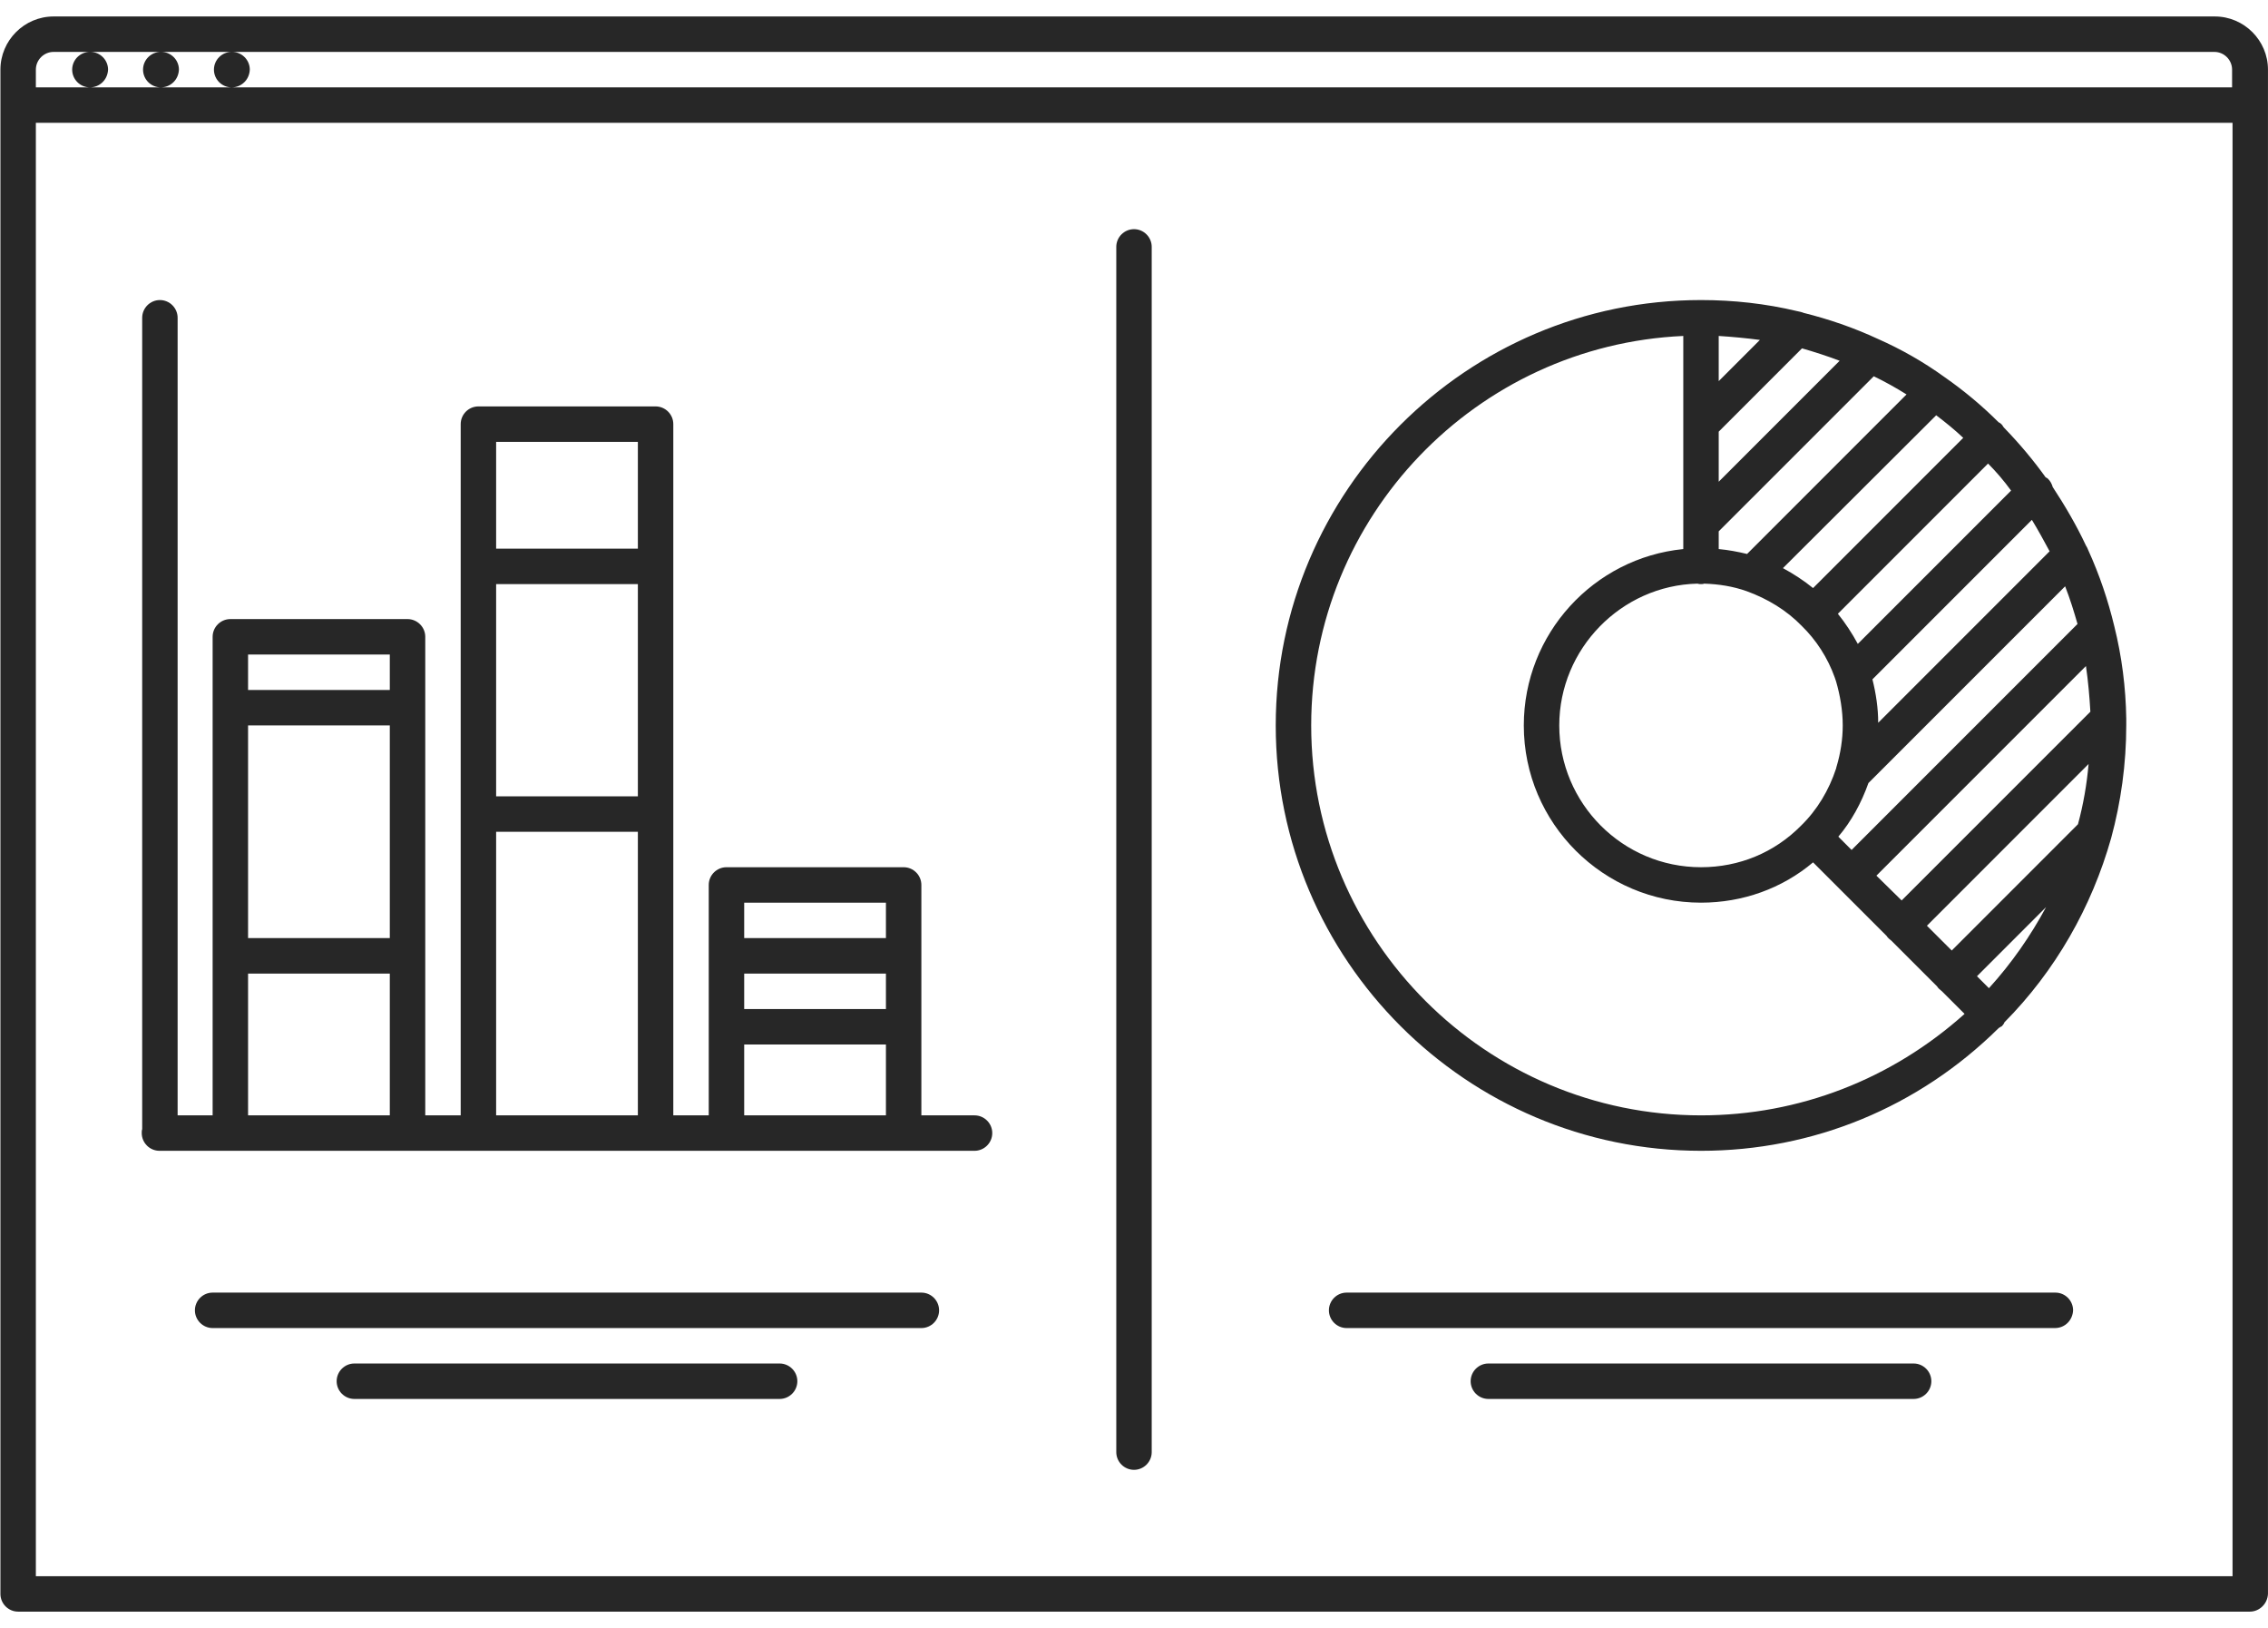 <svg width="85" height="61" viewBox="0 0 85 61" fill="none" xmlns="http://www.w3.org/2000/svg">
<path d="M83.007 0.617H2.008C0.912 0.617 0.016 1.514 0.016 2.609V3.938V59.719C0.016 60.084 0.314 60.383 0.68 60.383H84.318C84.684 60.383 84.982 60.084 84.999 59.719V3.938V2.609C84.999 1.514 84.103 0.617 83.007 0.617ZM2.008 1.945H3.369C3.004 1.945 2.705 2.244 2.705 2.609C2.705 2.975 3.004 3.273 3.369 3.273C3.734 3.273 4.033 2.991 4.05 2.609C4.05 2.244 3.751 1.945 3.386 1.945H6.025C5.66 1.945 5.361 2.244 5.361 2.609C5.361 2.975 5.66 3.273 6.025 3.273C6.391 3.273 6.689 2.991 6.706 2.609C6.706 2.244 6.407 1.945 6.042 1.945H8.682C8.316 1.945 8.018 2.244 8.018 2.609C8.018 2.975 8.316 3.273 8.682 3.273C9.047 3.273 9.346 2.991 9.362 2.609C9.362 2.244 9.063 1.945 8.698 1.945H82.99C83.355 1.945 83.654 2.244 83.654 2.609V3.273H8.682H6.025H3.369H1.344V2.609C1.344 2.244 1.643 1.945 2.008 1.945ZM83.671 59.055H1.344V4.602H83.671V59.055Z" fill="#272727"/>
<path d="M42.5 55.07C42.865 55.07 43.164 54.772 43.164 54.406V9.25C43.164 8.885 42.865 8.586 42.5 8.586C42.135 8.586 41.836 8.885 41.836 9.25V54.406C41.836 54.772 42.135 55.07 42.5 55.07Z" fill="#272727"/>
<path d="M5.977 43.117H8.633H15.273H17.93H24.57H27.227H33.867H36.523C36.889 43.117 37.188 42.818 37.188 42.453C37.188 42.088 36.889 41.789 36.523 41.789H34.531V33.156C34.531 32.791 34.232 32.492 33.867 32.492H27.227C26.861 32.492 26.562 32.791 26.562 33.156V41.789H25.234V15.891C25.234 15.525 24.936 15.227 24.57 15.227H17.93C17.564 15.227 17.266 15.525 17.266 15.891V41.789H15.938V23.859C15.938 23.494 15.639 23.195 15.273 23.195H8.633C8.268 23.195 7.969 23.494 7.969 23.859V41.789H6.657V11.906C6.657 11.541 6.358 11.242 5.993 11.242C5.628 11.242 5.329 11.541 5.329 11.906V42.304C5.312 42.353 5.312 42.403 5.312 42.453C5.312 42.818 5.611 43.117 5.977 43.117ZM14.609 35.148H9.297V27.18H14.609V35.148ZM9.297 36.477H14.609V41.789H9.297V36.477ZM23.906 29.836H18.594V21.884H23.906V29.836ZM18.594 31.164H23.906V41.789H18.594V31.164ZM33.203 37.805H27.891V36.477H33.203V37.805ZM27.891 39.133H33.203V41.789H27.891V39.133ZM33.203 33.82V35.148H27.891V33.82H33.203ZM23.906 16.555V20.556H18.594V16.555H23.906ZM14.609 24.523V25.852H9.297V24.523H14.609Z" fill="#272727"/>
<path d="M34.531 48.43H7.969C7.604 48.43 7.305 48.728 7.305 49.094C7.305 49.459 7.604 49.758 7.969 49.758H34.531C34.897 49.758 35.195 49.459 35.195 49.094C35.195 48.728 34.897 48.43 34.531 48.43Z" fill="#272727"/>
<path d="M29.219 51.086H13.281C12.916 51.086 12.617 51.385 12.617 51.75C12.617 52.115 12.916 52.414 13.281 52.414H29.219C29.584 52.414 29.883 52.115 29.883 51.75C29.883 51.385 29.584 51.086 29.219 51.086Z" fill="#272727"/>
<path d="M77.031 48.43H50.469C50.103 48.43 49.805 48.728 49.805 49.094C49.805 49.459 50.103 49.758 50.469 49.758H77.015C77.397 49.758 77.679 49.459 77.695 49.094C77.695 48.728 77.397 48.43 77.031 48.43Z" fill="#272727"/>
<path d="M71.719 51.086H55.781C55.416 51.086 55.117 51.385 55.117 51.75C55.117 52.115 55.416 52.414 55.781 52.414H71.719C72.084 52.414 72.383 52.115 72.383 51.75C72.383 51.385 72.084 51.086 71.719 51.086Z" fill="#272727"/>
<path d="M63.75 43.117C67.95 43.117 71.901 41.49 74.906 38.519C74.939 38.502 74.973 38.469 75.022 38.452C75.072 38.402 75.106 38.352 75.122 38.303C77.031 36.377 78.393 33.986 79.123 31.396C79.488 30.052 79.688 28.624 79.688 27.163V26.947V26.931C79.671 25.769 79.522 24.59 79.239 23.461C79.007 22.498 78.691 21.552 78.26 20.605C78.243 20.556 78.21 20.489 78.177 20.439C77.811 19.659 77.38 18.929 76.932 18.248C76.898 18.132 76.849 18.032 76.749 17.933C76.732 17.916 76.699 17.899 76.666 17.883C76.201 17.235 75.686 16.621 75.106 16.023C75.072 15.99 75.056 15.94 75.022 15.907C74.989 15.874 74.956 15.841 74.906 15.824C74.275 15.193 73.595 14.629 72.881 14.131C72.101 13.566 71.254 13.085 70.391 12.703C69.461 12.271 68.531 11.956 67.602 11.724C67.519 11.69 67.436 11.674 67.353 11.657C66.174 11.375 64.962 11.242 63.75 11.242C54.968 11.242 47.812 18.398 47.812 27.18C47.812 35.962 54.968 43.117 63.75 43.117ZM72.217 34.684L78.276 28.624C78.21 29.388 78.077 30.151 77.878 30.882L73.147 35.613L72.217 34.684ZM70.324 32.808L78.177 24.955C78.26 25.52 78.31 26.101 78.343 26.665L71.27 33.737L70.324 32.808ZM63.75 32.492C60.812 32.492 58.438 30.102 58.438 27.18C58.438 24.308 60.762 21.934 63.617 21.867C63.667 21.884 63.7 21.884 63.75 21.884C63.783 21.884 63.833 21.884 63.866 21.867C64.414 21.884 64.945 21.967 65.46 22.149C66.24 22.432 66.954 22.863 67.519 23.444C68.066 23.976 68.498 24.64 68.764 25.387C68.78 25.436 68.797 25.486 68.814 25.536C68.963 26.051 69.062 26.615 69.062 27.18C69.062 27.694 68.98 28.226 68.83 28.724C68.83 28.74 68.814 28.757 68.814 28.79C68.548 29.604 68.1 30.351 67.502 30.932C66.506 31.944 65.178 32.492 63.75 32.492ZM68.946 13.517L64.414 18.049V16.173L67.535 13.052C68 13.185 68.465 13.334 68.946 13.517ZM71.453 14.778L65.477 20.755C65.128 20.672 64.779 20.605 64.414 20.572V19.908L70.225 14.098C70.64 14.297 71.055 14.529 71.453 14.778ZM73.578 16.405L67.95 22.033C67.602 21.751 67.22 21.502 66.821 21.286L72.565 15.559C72.914 15.824 73.263 16.106 73.578 16.405ZM75.371 18.381L69.627 24.125C69.411 23.727 69.162 23.345 68.88 22.996L74.508 17.368C74.823 17.684 75.106 18.016 75.371 18.381ZM76.815 20.655L70.391 27.08C70.391 26.532 70.308 25.984 70.175 25.453L76.151 19.477C76.384 19.858 76.6 20.257 76.815 20.655ZM64.414 14.28V12.587C64.929 12.62 65.46 12.67 65.958 12.736L64.414 14.28ZM70.025 29.338L77.397 21.967C77.579 22.432 77.728 22.913 77.861 23.378L69.394 31.845L68.897 31.347C69.378 30.782 69.76 30.085 70.025 29.338ZM74.541 37.024L74.093 36.576L76.683 33.986C76.102 35.065 75.388 36.095 74.541 37.024ZM63.086 12.587V20.572C59.732 20.904 57.109 23.743 57.109 27.18C57.109 30.849 60.098 33.82 63.75 33.82C65.311 33.82 66.788 33.289 67.95 32.31L70.706 35.065C70.723 35.099 70.756 35.132 70.789 35.165C70.822 35.198 70.856 35.215 70.889 35.248L72.599 36.958C72.615 36.991 72.648 37.024 72.682 37.058C72.715 37.091 72.748 37.107 72.781 37.141L73.628 37.987C70.905 40.428 67.436 41.789 63.75 41.789C55.698 41.789 49.141 35.231 49.141 27.18C49.141 19.344 55.333 12.935 63.086 12.587Z" fill="#272727"/>
</svg>
